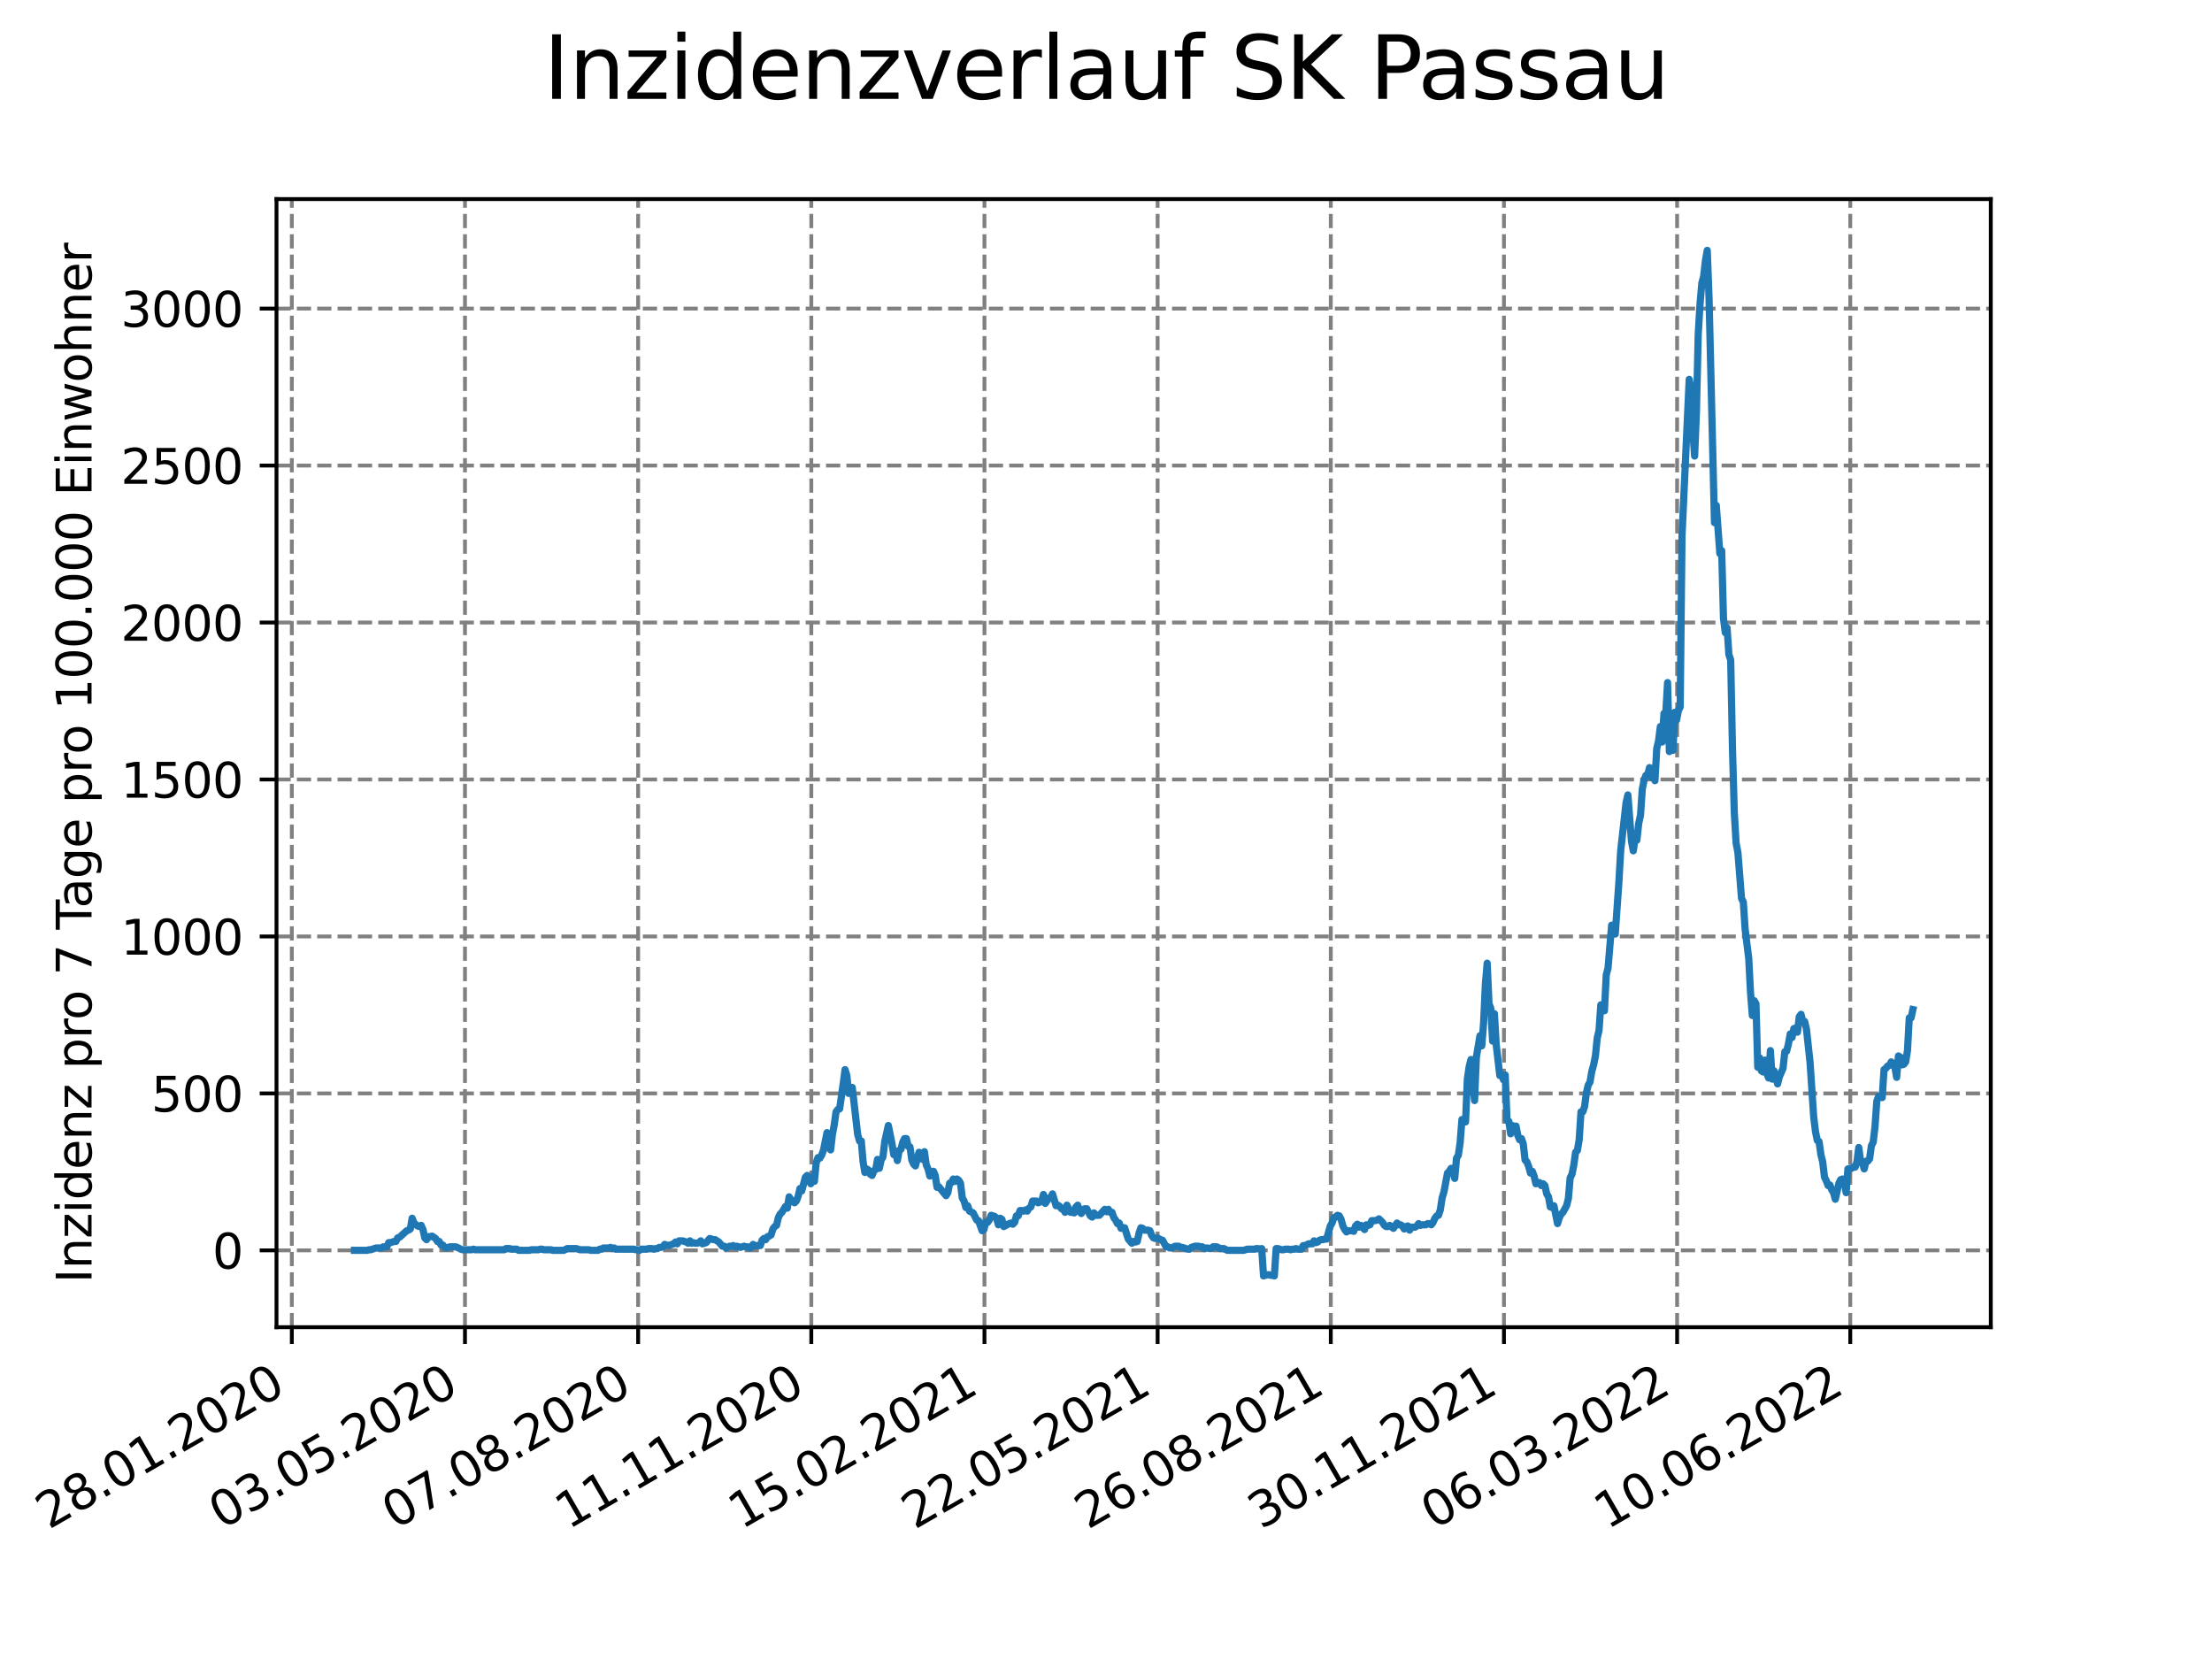 <?xml version="1.0" encoding="utf-8" standalone="no"?>
<!DOCTYPE svg PUBLIC "-//W3C//DTD SVG 1.1//EN"
  "http://www.w3.org/Graphics/SVG/1.1/DTD/svg11.dtd">
<svg xmlns:xlink="http://www.w3.org/1999/xlink" width="460.8pt" height="345.6pt" viewBox="0 0 460.8 345.6" xmlns="http://www.w3.org/2000/svg" version="1.1">
 <defs>
  <style type="text/css">*{stroke-linejoin: round; stroke-linecap: butt}</style>
 </defs>
 <g id="figure_1">
  <g id="patch_1">
   <path d="M 0 345.6 
L 460.8 345.6 
L 460.8 0 
L 0 0 
z
" style="fill: #ffffff"/>
  </g>
  <g id="axes_1">
   <g id="patch_2">
    <path d="M 57.6 276.48 
L 414.72 276.48 
L 414.72 41.472 
L 57.6 41.472 
z
" style="fill: #ffffff"/>
   </g>
   <g id="matplotlib.axis_1">
    <g id="xtick_1">
     <g id="line2d_1">
      <path d="M 60.791 276.48 
L 60.791 41.472 
" clip-path="url(#p2e2a34650f)" style="fill: none; stroke-dasharray: 2.96,1.28; stroke-dashoffset: 0; stroke: #808080; stroke-width: 0.8"/>
     </g>
     <g id="line2d_2">
      <defs>
       <path id="md5ef9abc34" d="M 0 0 
L 0 3.5 
" style="stroke: #000000; stroke-width: 0.8"/>
      </defs>
      <g>
       <use xlink:href="#md5ef9abc34" x="60.791" y="276.48" style="stroke: #000000; stroke-width: 0.8"/>
      </g>
     </g>
     <g id="text_1">
      <!-- 28.01.2020 -->
      <g transform="translate(10.166 318.689)rotate(-30)scale(0.1 -0.1)">
       <defs>
        <path id="DejaVuSans-32" d="M 1228 531 
L 3431 531 
L 3431 0 
L 469 0 
L 469 531 
Q 828 903 1448 1529 
Q 2069 2156 2228 2338 
Q 2531 2678 2651 2914 
Q 2772 3150 2772 3378 
Q 2772 3750 2511 3984 
Q 2250 4219 1831 4219 
Q 1534 4219 1204 4116 
Q 875 4013 500 3803 
L 500 4441 
Q 881 4594 1212 4672 
Q 1544 4750 1819 4750 
Q 2544 4750 2975 4387 
Q 3406 4025 3406 3419 
Q 3406 3131 3298 2873 
Q 3191 2616 2906 2266 
Q 2828 2175 2409 1742 
Q 1991 1309 1228 531 
z
" transform="scale(0.016)"/>
        <path id="DejaVuSans-38" d="M 2034 2216 
Q 1584 2216 1326 1975 
Q 1069 1734 1069 1313 
Q 1069 891 1326 650 
Q 1584 409 2034 409 
Q 2484 409 2743 651 
Q 3003 894 3003 1313 
Q 3003 1734 2745 1975 
Q 2488 2216 2034 2216 
z
M 1403 2484 
Q 997 2584 770 2862 
Q 544 3141 544 3541 
Q 544 4100 942 4425 
Q 1341 4750 2034 4750 
Q 2731 4750 3128 4425 
Q 3525 4100 3525 3541 
Q 3525 3141 3298 2862 
Q 3072 2584 2669 2484 
Q 3125 2378 3379 2068 
Q 3634 1759 3634 1313 
Q 3634 634 3220 271 
Q 2806 -91 2034 -91 
Q 1263 -91 848 271 
Q 434 634 434 1313 
Q 434 1759 690 2068 
Q 947 2378 1403 2484 
z
M 1172 3481 
Q 1172 3119 1398 2916 
Q 1625 2713 2034 2713 
Q 2441 2713 2670 2916 
Q 2900 3119 2900 3481 
Q 2900 3844 2670 4047 
Q 2441 4250 2034 4250 
Q 1625 4250 1398 4047 
Q 1172 3844 1172 3481 
z
" transform="scale(0.016)"/>
        <path id="DejaVuSans-2e" d="M 684 794 
L 1344 794 
L 1344 0 
L 684 0 
L 684 794 
z
" transform="scale(0.016)"/>
        <path id="DejaVuSans-30" d="M 2034 4250 
Q 1547 4250 1301 3770 
Q 1056 3291 1056 2328 
Q 1056 1369 1301 889 
Q 1547 409 2034 409 
Q 2525 409 2770 889 
Q 3016 1369 3016 2328 
Q 3016 3291 2770 3770 
Q 2525 4250 2034 4250 
z
M 2034 4750 
Q 2819 4750 3233 4129 
Q 3647 3509 3647 2328 
Q 3647 1150 3233 529 
Q 2819 -91 2034 -91 
Q 1250 -91 836 529 
Q 422 1150 422 2328 
Q 422 3509 836 4129 
Q 1250 4750 2034 4750 
z
" transform="scale(0.016)"/>
        <path id="DejaVuSans-31" d="M 794 531 
L 1825 531 
L 1825 4091 
L 703 3866 
L 703 4441 
L 1819 4666 
L 2450 4666 
L 2450 531 
L 3481 531 
L 3481 0 
L 794 0 
L 794 531 
z
" transform="scale(0.016)"/>
       </defs>
       <use xlink:href="#DejaVuSans-32"/>
       <use xlink:href="#DejaVuSans-38" x="63.623"/>
       <use xlink:href="#DejaVuSans-2e" x="127.246"/>
       <use xlink:href="#DejaVuSans-30" x="159.033"/>
       <use xlink:href="#DejaVuSans-31" x="222.656"/>
       <use xlink:href="#DejaVuSans-2e" x="286.279"/>
       <use xlink:href="#DejaVuSans-32" x="318.066"/>
       <use xlink:href="#DejaVuSans-30" x="381.689"/>
       <use xlink:href="#DejaVuSans-32" x="445.312"/>
       <use xlink:href="#DejaVuSans-30" x="508.936"/>
      </g>
     </g>
    </g>
    <g id="xtick_2">
     <g id="line2d_3">
      <path d="M 96.864 276.48 
L 96.864 41.472 
" clip-path="url(#p2e2a34650f)" style="fill: none; stroke-dasharray: 2.96,1.28; stroke-dashoffset: 0; stroke: #808080; stroke-width: 0.8"/>
     </g>
     <g id="line2d_4">
      <g>
       <use xlink:href="#md5ef9abc34" x="96.864" y="276.48" style="stroke: #000000; stroke-width: 0.8"/>
      </g>
     </g>
     <g id="text_2">
      <!-- 03.05.2020 -->
      <g transform="translate(46.238 318.689)rotate(-30)scale(0.1 -0.1)">
       <defs>
        <path id="DejaVuSans-33" d="M 2597 2516 
Q 3050 2419 3304 2112 
Q 3559 1806 3559 1356 
Q 3559 666 3084 287 
Q 2609 -91 1734 -91 
Q 1441 -91 1130 -33 
Q 819 25 488 141 
L 488 750 
Q 750 597 1062 519 
Q 1375 441 1716 441 
Q 2309 441 2620 675 
Q 2931 909 2931 1356 
Q 2931 1769 2642 2001 
Q 2353 2234 1838 2234 
L 1294 2234 
L 1294 2753 
L 1863 2753 
Q 2328 2753 2575 2939 
Q 2822 3125 2822 3475 
Q 2822 3834 2567 4026 
Q 2313 4219 1838 4219 
Q 1578 4219 1281 4162 
Q 984 4106 628 3988 
L 628 4550 
Q 988 4650 1302 4700 
Q 1616 4750 1894 4750 
Q 2613 4750 3031 4423 
Q 3450 4097 3450 3541 
Q 3450 3153 3228 2886 
Q 3006 2619 2597 2516 
z
" transform="scale(0.016)"/>
        <path id="DejaVuSans-35" d="M 691 4666 
L 3169 4666 
L 3169 4134 
L 1269 4134 
L 1269 2991 
Q 1406 3038 1543 3061 
Q 1681 3084 1819 3084 
Q 2600 3084 3056 2656 
Q 3513 2228 3513 1497 
Q 3513 744 3044 326 
Q 2575 -91 1722 -91 
Q 1428 -91 1123 -41 
Q 819 9 494 109 
L 494 744 
Q 775 591 1075 516 
Q 1375 441 1709 441 
Q 2250 441 2565 725 
Q 2881 1009 2881 1497 
Q 2881 1984 2565 2268 
Q 2250 2553 1709 2553 
Q 1456 2553 1204 2497 
Q 953 2441 691 2322 
L 691 4666 
z
" transform="scale(0.016)"/>
       </defs>
       <use xlink:href="#DejaVuSans-30"/>
       <use xlink:href="#DejaVuSans-33" x="63.623"/>
       <use xlink:href="#DejaVuSans-2e" x="127.246"/>
       <use xlink:href="#DejaVuSans-30" x="159.033"/>
       <use xlink:href="#DejaVuSans-35" x="222.656"/>
       <use xlink:href="#DejaVuSans-2e" x="286.279"/>
       <use xlink:href="#DejaVuSans-32" x="318.066"/>
       <use xlink:href="#DejaVuSans-30" x="381.689"/>
       <use xlink:href="#DejaVuSans-32" x="445.312"/>
       <use xlink:href="#DejaVuSans-30" x="508.936"/>
      </g>
     </g>
    </g>
    <g id="xtick_3">
     <g id="line2d_5">
      <path d="M 132.936 276.48 
L 132.936 41.472 
" clip-path="url(#p2e2a34650f)" style="fill: none; stroke-dasharray: 2.96,1.28; stroke-dashoffset: 0; stroke: #808080; stroke-width: 0.8"/>
     </g>
     <g id="line2d_6">
      <g>
       <use xlink:href="#md5ef9abc34" x="132.936" y="276.48" style="stroke: #000000; stroke-width: 0.8"/>
      </g>
     </g>
     <g id="text_3">
      <!-- 07.08.2020 -->
      <g transform="translate(82.311 318.689)rotate(-30)scale(0.1 -0.1)">
       <defs>
        <path id="DejaVuSans-37" d="M 525 4666 
L 3525 4666 
L 3525 4397 
L 1831 0 
L 1172 0 
L 2766 4134 
L 525 4134 
L 525 4666 
z
" transform="scale(0.016)"/>
       </defs>
       <use xlink:href="#DejaVuSans-30"/>
       <use xlink:href="#DejaVuSans-37" x="63.623"/>
       <use xlink:href="#DejaVuSans-2e" x="127.246"/>
       <use xlink:href="#DejaVuSans-30" x="159.033"/>
       <use xlink:href="#DejaVuSans-38" x="222.656"/>
       <use xlink:href="#DejaVuSans-2e" x="286.279"/>
       <use xlink:href="#DejaVuSans-32" x="318.066"/>
       <use xlink:href="#DejaVuSans-30" x="381.689"/>
       <use xlink:href="#DejaVuSans-32" x="445.312"/>
       <use xlink:href="#DejaVuSans-30" x="508.936"/>
      </g>
     </g>
    </g>
    <g id="xtick_4">
     <g id="line2d_7">
      <path d="M 169.009 276.48 
L 169.009 41.472 
" clip-path="url(#p2e2a34650f)" style="fill: none; stroke-dasharray: 2.96,1.28; stroke-dashoffset: 0; stroke: #808080; stroke-width: 0.8"/>
     </g>
     <g id="line2d_8">
      <g>
       <use xlink:href="#md5ef9abc34" x="169.009" y="276.48" style="stroke: #000000; stroke-width: 0.8"/>
      </g>
     </g>
     <g id="text_4">
      <!-- 11.11.2020 -->
      <g transform="translate(118.384 318.689)rotate(-30)scale(0.1 -0.1)">
       <use xlink:href="#DejaVuSans-31"/>
       <use xlink:href="#DejaVuSans-31" x="63.623"/>
       <use xlink:href="#DejaVuSans-2e" x="127.246"/>
       <use xlink:href="#DejaVuSans-31" x="159.033"/>
       <use xlink:href="#DejaVuSans-31" x="222.656"/>
       <use xlink:href="#DejaVuSans-2e" x="286.279"/>
       <use xlink:href="#DejaVuSans-32" x="318.066"/>
       <use xlink:href="#DejaVuSans-30" x="381.689"/>
       <use xlink:href="#DejaVuSans-32" x="445.312"/>
       <use xlink:href="#DejaVuSans-30" x="508.936"/>
      </g>
     </g>
    </g>
    <g id="xtick_5">
     <g id="line2d_9">
      <path d="M 205.082 276.48 
L 205.082 41.472 
" clip-path="url(#p2e2a34650f)" style="fill: none; stroke-dasharray: 2.96,1.28; stroke-dashoffset: 0; stroke: #808080; stroke-width: 0.8"/>
     </g>
     <g id="line2d_10">
      <g>
       <use xlink:href="#md5ef9abc34" x="205.082" y="276.48" style="stroke: #000000; stroke-width: 0.8"/>
      </g>
     </g>
     <g id="text_5">
      <!-- 15.02.2021 -->
      <g transform="translate(154.457 318.689)rotate(-30)scale(0.1 -0.1)">
       <use xlink:href="#DejaVuSans-31"/>
       <use xlink:href="#DejaVuSans-35" x="63.623"/>
       <use xlink:href="#DejaVuSans-2e" x="127.246"/>
       <use xlink:href="#DejaVuSans-30" x="159.033"/>
       <use xlink:href="#DejaVuSans-32" x="222.656"/>
       <use xlink:href="#DejaVuSans-2e" x="286.279"/>
       <use xlink:href="#DejaVuSans-32" x="318.066"/>
       <use xlink:href="#DejaVuSans-30" x="381.689"/>
       <use xlink:href="#DejaVuSans-32" x="445.312"/>
       <use xlink:href="#DejaVuSans-31" x="508.936"/>
      </g>
     </g>
    </g>
    <g id="xtick_6">
     <g id="line2d_11">
      <path d="M 241.154 276.48 
L 241.154 41.472 
" clip-path="url(#p2e2a34650f)" style="fill: none; stroke-dasharray: 2.96,1.28; stroke-dashoffset: 0; stroke: #808080; stroke-width: 0.8"/>
     </g>
     <g id="line2d_12">
      <g>
       <use xlink:href="#md5ef9abc34" x="241.154" y="276.48" style="stroke: #000000; stroke-width: 0.8"/>
      </g>
     </g>
     <g id="text_6">
      <!-- 22.05.2021 -->
      <g transform="translate(190.529 318.689)rotate(-30)scale(0.1 -0.1)">
       <use xlink:href="#DejaVuSans-32"/>
       <use xlink:href="#DejaVuSans-32" x="63.623"/>
       <use xlink:href="#DejaVuSans-2e" x="127.246"/>
       <use xlink:href="#DejaVuSans-30" x="159.033"/>
       <use xlink:href="#DejaVuSans-35" x="222.656"/>
       <use xlink:href="#DejaVuSans-2e" x="286.279"/>
       <use xlink:href="#DejaVuSans-32" x="318.066"/>
       <use xlink:href="#DejaVuSans-30" x="381.689"/>
       <use xlink:href="#DejaVuSans-32" x="445.312"/>
       <use xlink:href="#DejaVuSans-31" x="508.936"/>
      </g>
     </g>
    </g>
    <g id="xtick_7">
     <g id="line2d_13">
      <path d="M 277.227 276.48 
L 277.227 41.472 
" clip-path="url(#p2e2a34650f)" style="fill: none; stroke-dasharray: 2.96,1.28; stroke-dashoffset: 0; stroke: #808080; stroke-width: 0.8"/>
     </g>
     <g id="line2d_14">
      <g>
       <use xlink:href="#md5ef9abc34" x="277.227" y="276.48" style="stroke: #000000; stroke-width: 0.8"/>
      </g>
     </g>
     <g id="text_7">
      <!-- 26.08.2021 -->
      <g transform="translate(226.602 318.689)rotate(-30)scale(0.1 -0.1)">
       <defs>
        <path id="DejaVuSans-36" d="M 2113 2584 
Q 1688 2584 1439 2293 
Q 1191 2003 1191 1497 
Q 1191 994 1439 701 
Q 1688 409 2113 409 
Q 2538 409 2786 701 
Q 3034 994 3034 1497 
Q 3034 2003 2786 2293 
Q 2538 2584 2113 2584 
z
M 3366 4563 
L 3366 3988 
Q 3128 4100 2886 4159 
Q 2644 4219 2406 4219 
Q 1781 4219 1451 3797 
Q 1122 3375 1075 2522 
Q 1259 2794 1537 2939 
Q 1816 3084 2150 3084 
Q 2853 3084 3261 2657 
Q 3669 2231 3669 1497 
Q 3669 778 3244 343 
Q 2819 -91 2113 -91 
Q 1303 -91 875 529 
Q 447 1150 447 2328 
Q 447 3434 972 4092 
Q 1497 4750 2381 4750 
Q 2619 4750 2861 4703 
Q 3103 4656 3366 4563 
z
" transform="scale(0.016)"/>
       </defs>
       <use xlink:href="#DejaVuSans-32"/>
       <use xlink:href="#DejaVuSans-36" x="63.623"/>
       <use xlink:href="#DejaVuSans-2e" x="127.246"/>
       <use xlink:href="#DejaVuSans-30" x="159.033"/>
       <use xlink:href="#DejaVuSans-38" x="222.656"/>
       <use xlink:href="#DejaVuSans-2e" x="286.279"/>
       <use xlink:href="#DejaVuSans-32" x="318.066"/>
       <use xlink:href="#DejaVuSans-30" x="381.689"/>
       <use xlink:href="#DejaVuSans-32" x="445.312"/>
       <use xlink:href="#DejaVuSans-31" x="508.936"/>
      </g>
     </g>
    </g>
    <g id="xtick_8">
     <g id="line2d_15">
      <path d="M 313.3 276.48 
L 313.3 41.472 
" clip-path="url(#p2e2a34650f)" style="fill: none; stroke-dasharray: 2.96,1.28; stroke-dashoffset: 0; stroke: #808080; stroke-width: 0.8"/>
     </g>
     <g id="line2d_16">
      <g>
       <use xlink:href="#md5ef9abc34" x="313.3" y="276.48" style="stroke: #000000; stroke-width: 0.8"/>
      </g>
     </g>
     <g id="text_8">
      <!-- 30.11.2021 -->
      <g transform="translate(262.675 318.689)rotate(-30)scale(0.1 -0.1)">
       <use xlink:href="#DejaVuSans-33"/>
       <use xlink:href="#DejaVuSans-30" x="63.623"/>
       <use xlink:href="#DejaVuSans-2e" x="127.246"/>
       <use xlink:href="#DejaVuSans-31" x="159.033"/>
       <use xlink:href="#DejaVuSans-31" x="222.656"/>
       <use xlink:href="#DejaVuSans-2e" x="286.279"/>
       <use xlink:href="#DejaVuSans-32" x="318.066"/>
       <use xlink:href="#DejaVuSans-30" x="381.689"/>
       <use xlink:href="#DejaVuSans-32" x="445.312"/>
       <use xlink:href="#DejaVuSans-31" x="508.936"/>
      </g>
     </g>
    </g>
    <g id="xtick_9">
     <g id="line2d_17">
      <path d="M 349.373 276.48 
L 349.373 41.472 
" clip-path="url(#p2e2a34650f)" style="fill: none; stroke-dasharray: 2.96,1.28; stroke-dashoffset: 0; stroke: #808080; stroke-width: 0.8"/>
     </g>
     <g id="line2d_18">
      <g>
       <use xlink:href="#md5ef9abc34" x="349.373" y="276.48" style="stroke: #000000; stroke-width: 0.8"/>
      </g>
     </g>
     <g id="text_9">
      <!-- 06.03.2022 -->
      <g transform="translate(298.747 318.689)rotate(-30)scale(0.1 -0.1)">
       <use xlink:href="#DejaVuSans-30"/>
       <use xlink:href="#DejaVuSans-36" x="63.623"/>
       <use xlink:href="#DejaVuSans-2e" x="127.246"/>
       <use xlink:href="#DejaVuSans-30" x="159.033"/>
       <use xlink:href="#DejaVuSans-33" x="222.656"/>
       <use xlink:href="#DejaVuSans-2e" x="286.279"/>
       <use xlink:href="#DejaVuSans-32" x="318.066"/>
       <use xlink:href="#DejaVuSans-30" x="381.689"/>
       <use xlink:href="#DejaVuSans-32" x="445.312"/>
       <use xlink:href="#DejaVuSans-32" x="508.936"/>
      </g>
     </g>
    </g>
    <g id="xtick_10">
     <g id="line2d_19">
      <path d="M 385.445 276.48 
L 385.445 41.472 
" clip-path="url(#p2e2a34650f)" style="fill: none; stroke-dasharray: 2.96,1.28; stroke-dashoffset: 0; stroke: #808080; stroke-width: 0.8"/>
     </g>
     <g id="line2d_20">
      <g>
       <use xlink:href="#md5ef9abc34" x="385.445" y="276.48" style="stroke: #000000; stroke-width: 0.8"/>
      </g>
     </g>
     <g id="text_10">
      <!-- 10.06.2022 -->
      <g transform="translate(334.82 318.689)rotate(-30)scale(0.1 -0.1)">
       <use xlink:href="#DejaVuSans-31"/>
       <use xlink:href="#DejaVuSans-30" x="63.623"/>
       <use xlink:href="#DejaVuSans-2e" x="127.246"/>
       <use xlink:href="#DejaVuSans-30" x="159.033"/>
       <use xlink:href="#DejaVuSans-36" x="222.656"/>
       <use xlink:href="#DejaVuSans-2e" x="286.279"/>
       <use xlink:href="#DejaVuSans-32" x="318.066"/>
       <use xlink:href="#DejaVuSans-30" x="381.689"/>
       <use xlink:href="#DejaVuSans-32" x="445.312"/>
       <use xlink:href="#DejaVuSans-32" x="508.936"/>
      </g>
     </g>
    </g>
   </g>
   <g id="matplotlib.axis_2">
    <g id="ytick_1">
     <g id="line2d_21">
      <path d="M 57.6 260.472 
L 414.72 260.472 
" clip-path="url(#p2e2a34650f)" style="fill: none; stroke-dasharray: 2.96,1.28; stroke-dashoffset: 0; stroke: #808080; stroke-width: 0.8"/>
     </g>
     <g id="line2d_22">
      <defs>
       <path id="m1ba163df2c" d="M 0 0 
L -3.5 0 
" style="stroke: #000000; stroke-width: 0.8"/>
      </defs>
      <g>
       <use xlink:href="#m1ba163df2c" x="57.6" y="260.472" style="stroke: #000000; stroke-width: 0.8"/>
      </g>
     </g>
     <g id="text_11">
      <!-- 0 -->
      <g transform="translate(44.237 264.271)scale(0.1 -0.1)">
       <use xlink:href="#DejaVuSans-30"/>
      </g>
     </g>
    </g>
    <g id="ytick_2">
     <g id="line2d_23">
      <path d="M 57.6 227.774 
L 414.72 227.774 
" clip-path="url(#p2e2a34650f)" style="fill: none; stroke-dasharray: 2.96,1.28; stroke-dashoffset: 0; stroke: #808080; stroke-width: 0.8"/>
     </g>
     <g id="line2d_24">
      <g>
       <use xlink:href="#m1ba163df2c" x="57.6" y="227.774" style="stroke: #000000; stroke-width: 0.8"/>
      </g>
     </g>
     <g id="text_12">
      <!-- 500 -->
      <g transform="translate(31.512 231.573)scale(0.1 -0.1)">
       <use xlink:href="#DejaVuSans-35"/>
       <use xlink:href="#DejaVuSans-30" x="63.623"/>
       <use xlink:href="#DejaVuSans-30" x="127.246"/>
      </g>
     </g>
    </g>
    <g id="ytick_3">
     <g id="line2d_25">
      <path d="M 57.6 195.075 
L 414.72 195.075 
" clip-path="url(#p2e2a34650f)" style="fill: none; stroke-dasharray: 2.96,1.28; stroke-dashoffset: 0; stroke: #808080; stroke-width: 0.8"/>
     </g>
     <g id="line2d_26">
      <g>
       <use xlink:href="#m1ba163df2c" x="57.6" y="195.075" style="stroke: #000000; stroke-width: 0.8"/>
      </g>
     </g>
     <g id="text_13">
      <!-- 1000 -->
      <g transform="translate(25.15 198.874)scale(0.1 -0.1)">
       <use xlink:href="#DejaVuSans-31"/>
       <use xlink:href="#DejaVuSans-30" x="63.623"/>
       <use xlink:href="#DejaVuSans-30" x="127.246"/>
       <use xlink:href="#DejaVuSans-30" x="190.869"/>
      </g>
     </g>
    </g>
    <g id="ytick_4">
     <g id="line2d_27">
      <path d="M 57.6 162.376 
L 414.72 162.376 
" clip-path="url(#p2e2a34650f)" style="fill: none; stroke-dasharray: 2.96,1.28; stroke-dashoffset: 0; stroke: #808080; stroke-width: 0.8"/>
     </g>
     <g id="line2d_28">
      <g>
       <use xlink:href="#m1ba163df2c" x="57.6" y="162.376" style="stroke: #000000; stroke-width: 0.8"/>
      </g>
     </g>
     <g id="text_14">
      <!-- 1500 -->
      <g transform="translate(25.15 166.176)scale(0.1 -0.1)">
       <use xlink:href="#DejaVuSans-31"/>
       <use xlink:href="#DejaVuSans-35" x="63.623"/>
       <use xlink:href="#DejaVuSans-30" x="127.246"/>
       <use xlink:href="#DejaVuSans-30" x="190.869"/>
      </g>
     </g>
    </g>
    <g id="ytick_5">
     <g id="line2d_29">
      <path d="M 57.6 129.678 
L 414.72 129.678 
" clip-path="url(#p2e2a34650f)" style="fill: none; stroke-dasharray: 2.96,1.28; stroke-dashoffset: 0; stroke: #808080; stroke-width: 0.8"/>
     </g>
     <g id="line2d_30">
      <g>
       <use xlink:href="#m1ba163df2c" x="57.6" y="129.678" style="stroke: #000000; stroke-width: 0.8"/>
      </g>
     </g>
     <g id="text_15">
      <!-- 2000 -->
      <g transform="translate(25.15 133.477)scale(0.1 -0.1)">
       <use xlink:href="#DejaVuSans-32"/>
       <use xlink:href="#DejaVuSans-30" x="63.623"/>
       <use xlink:href="#DejaVuSans-30" x="127.246"/>
       <use xlink:href="#DejaVuSans-30" x="190.869"/>
      </g>
     </g>
    </g>
    <g id="ytick_6">
     <g id="line2d_31">
      <path d="M 57.6 96.979 
L 414.72 96.979 
" clip-path="url(#p2e2a34650f)" style="fill: none; stroke-dasharray: 2.96,1.28; stroke-dashoffset: 0; stroke: #808080; stroke-width: 0.8"/>
     </g>
     <g id="line2d_32">
      <g>
       <use xlink:href="#m1ba163df2c" x="57.6" y="96.979" style="stroke: #000000; stroke-width: 0.8"/>
      </g>
     </g>
     <g id="text_16">
      <!-- 2500 -->
      <g transform="translate(25.15 100.778)scale(0.1 -0.1)">
       <use xlink:href="#DejaVuSans-32"/>
       <use xlink:href="#DejaVuSans-35" x="63.623"/>
       <use xlink:href="#DejaVuSans-30" x="127.246"/>
       <use xlink:href="#DejaVuSans-30" x="190.869"/>
      </g>
     </g>
    </g>
    <g id="ytick_7">
     <g id="line2d_33">
      <path d="M 57.6 64.28 
L 414.72 64.28 
" clip-path="url(#p2e2a34650f)" style="fill: none; stroke-dasharray: 2.96,1.28; stroke-dashoffset: 0; stroke: #808080; stroke-width: 0.8"/>
     </g>
     <g id="line2d_34">
      <g>
       <use xlink:href="#m1ba163df2c" x="57.6" y="64.28" style="stroke: #000000; stroke-width: 0.8"/>
      </g>
     </g>
     <g id="text_17">
      <!-- 3000 -->
      <g transform="translate(25.15 68.08)scale(0.1 -0.1)">
       <use xlink:href="#DejaVuSans-33"/>
       <use xlink:href="#DejaVuSans-30" x="63.623"/>
       <use xlink:href="#DejaVuSans-30" x="127.246"/>
       <use xlink:href="#DejaVuSans-30" x="190.869"/>
      </g>
     </g>
    </g>
    <g id="text_18">
     <!-- Inzidenz pro 7 Tage pro 100.000 Einwohner -->
     <g transform="translate(19.07 267.301)rotate(-90)scale(0.1 -0.1)">
      <defs>
       <path id="DejaVuSans-49" d="M 628 4666 
L 1259 4666 
L 1259 0 
L 628 0 
L 628 4666 
z
" transform="scale(0.016)"/>
       <path id="DejaVuSans-6e" d="M 3513 2113 
L 3513 0 
L 2938 0 
L 2938 2094 
Q 2938 2591 2744 2837 
Q 2550 3084 2163 3084 
Q 1697 3084 1428 2787 
Q 1159 2491 1159 1978 
L 1159 0 
L 581 0 
L 581 3500 
L 1159 3500 
L 1159 2956 
Q 1366 3272 1645 3428 
Q 1925 3584 2291 3584 
Q 2894 3584 3203 3211 
Q 3513 2838 3513 2113 
z
" transform="scale(0.016)"/>
       <path id="DejaVuSans-7a" d="M 353 3500 
L 3084 3500 
L 3084 2975 
L 922 459 
L 3084 459 
L 3084 0 
L 275 0 
L 275 525 
L 2438 3041 
L 353 3041 
L 353 3500 
z
" transform="scale(0.016)"/>
       <path id="DejaVuSans-69" d="M 603 3500 
L 1178 3500 
L 1178 0 
L 603 0 
L 603 3500 
z
M 603 4863 
L 1178 4863 
L 1178 4134 
L 603 4134 
L 603 4863 
z
" transform="scale(0.016)"/>
       <path id="DejaVuSans-64" d="M 2906 2969 
L 2906 4863 
L 3481 4863 
L 3481 0 
L 2906 0 
L 2906 525 
Q 2725 213 2448 61 
Q 2172 -91 1784 -91 
Q 1150 -91 751 415 
Q 353 922 353 1747 
Q 353 2572 751 3078 
Q 1150 3584 1784 3584 
Q 2172 3584 2448 3432 
Q 2725 3281 2906 2969 
z
M 947 1747 
Q 947 1113 1208 752 
Q 1469 391 1925 391 
Q 2381 391 2643 752 
Q 2906 1113 2906 1747 
Q 2906 2381 2643 2742 
Q 2381 3103 1925 3103 
Q 1469 3103 1208 2742 
Q 947 2381 947 1747 
z
" transform="scale(0.016)"/>
       <path id="DejaVuSans-65" d="M 3597 1894 
L 3597 1613 
L 953 1613 
Q 991 1019 1311 708 
Q 1631 397 2203 397 
Q 2534 397 2845 478 
Q 3156 559 3463 722 
L 3463 178 
Q 3153 47 2828 -22 
Q 2503 -91 2169 -91 
Q 1331 -91 842 396 
Q 353 884 353 1716 
Q 353 2575 817 3079 
Q 1281 3584 2069 3584 
Q 2775 3584 3186 3129 
Q 3597 2675 3597 1894 
z
M 3022 2063 
Q 3016 2534 2758 2815 
Q 2500 3097 2075 3097 
Q 1594 3097 1305 2825 
Q 1016 2553 972 2059 
L 3022 2063 
z
" transform="scale(0.016)"/>
       <path id="DejaVuSans-20" transform="scale(0.016)"/>
       <path id="DejaVuSans-70" d="M 1159 525 
L 1159 -1331 
L 581 -1331 
L 581 3500 
L 1159 3500 
L 1159 2969 
Q 1341 3281 1617 3432 
Q 1894 3584 2278 3584 
Q 2916 3584 3314 3078 
Q 3713 2572 3713 1747 
Q 3713 922 3314 415 
Q 2916 -91 2278 -91 
Q 1894 -91 1617 61 
Q 1341 213 1159 525 
z
M 3116 1747 
Q 3116 2381 2855 2742 
Q 2594 3103 2138 3103 
Q 1681 3103 1420 2742 
Q 1159 2381 1159 1747 
Q 1159 1113 1420 752 
Q 1681 391 2138 391 
Q 2594 391 2855 752 
Q 3116 1113 3116 1747 
z
" transform="scale(0.016)"/>
       <path id="DejaVuSans-72" d="M 2631 2963 
Q 2534 3019 2420 3045 
Q 2306 3072 2169 3072 
Q 1681 3072 1420 2755 
Q 1159 2438 1159 1844 
L 1159 0 
L 581 0 
L 581 3500 
L 1159 3500 
L 1159 2956 
Q 1341 3275 1631 3429 
Q 1922 3584 2338 3584 
Q 2397 3584 2469 3576 
Q 2541 3569 2628 3553 
L 2631 2963 
z
" transform="scale(0.016)"/>
       <path id="DejaVuSans-6f" d="M 1959 3097 
Q 1497 3097 1228 2736 
Q 959 2375 959 1747 
Q 959 1119 1226 758 
Q 1494 397 1959 397 
Q 2419 397 2687 759 
Q 2956 1122 2956 1747 
Q 2956 2369 2687 2733 
Q 2419 3097 1959 3097 
z
M 1959 3584 
Q 2709 3584 3137 3096 
Q 3566 2609 3566 1747 
Q 3566 888 3137 398 
Q 2709 -91 1959 -91 
Q 1206 -91 779 398 
Q 353 888 353 1747 
Q 353 2609 779 3096 
Q 1206 3584 1959 3584 
z
" transform="scale(0.016)"/>
       <path id="DejaVuSans-54" d="M -19 4666 
L 3928 4666 
L 3928 4134 
L 2272 4134 
L 2272 0 
L 1638 0 
L 1638 4134 
L -19 4134 
L -19 4666 
z
" transform="scale(0.016)"/>
       <path id="DejaVuSans-61" d="M 2194 1759 
Q 1497 1759 1228 1600 
Q 959 1441 959 1056 
Q 959 750 1161 570 
Q 1363 391 1709 391 
Q 2188 391 2477 730 
Q 2766 1069 2766 1631 
L 2766 1759 
L 2194 1759 
z
M 3341 1997 
L 3341 0 
L 2766 0 
L 2766 531 
Q 2569 213 2275 61 
Q 1981 -91 1556 -91 
Q 1019 -91 701 211 
Q 384 513 384 1019 
Q 384 1609 779 1909 
Q 1175 2209 1959 2209 
L 2766 2209 
L 2766 2266 
Q 2766 2663 2505 2880 
Q 2244 3097 1772 3097 
Q 1472 3097 1187 3025 
Q 903 2953 641 2809 
L 641 3341 
Q 956 3463 1253 3523 
Q 1550 3584 1831 3584 
Q 2591 3584 2966 3190 
Q 3341 2797 3341 1997 
z
" transform="scale(0.016)"/>
       <path id="DejaVuSans-67" d="M 2906 1791 
Q 2906 2416 2648 2759 
Q 2391 3103 1925 3103 
Q 1463 3103 1205 2759 
Q 947 2416 947 1791 
Q 947 1169 1205 825 
Q 1463 481 1925 481 
Q 2391 481 2648 825 
Q 2906 1169 2906 1791 
z
M 3481 434 
Q 3481 -459 3084 -895 
Q 2688 -1331 1869 -1331 
Q 1566 -1331 1297 -1286 
Q 1028 -1241 775 -1147 
L 775 -588 
Q 1028 -725 1275 -790 
Q 1522 -856 1778 -856 
Q 2344 -856 2625 -561 
Q 2906 -266 2906 331 
L 2906 616 
Q 2728 306 2450 153 
Q 2172 0 1784 0 
Q 1141 0 747 490 
Q 353 981 353 1791 
Q 353 2603 747 3093 
Q 1141 3584 1784 3584 
Q 2172 3584 2450 3431 
Q 2728 3278 2906 2969 
L 2906 3500 
L 3481 3500 
L 3481 434 
z
" transform="scale(0.016)"/>
       <path id="DejaVuSans-45" d="M 628 4666 
L 3578 4666 
L 3578 4134 
L 1259 4134 
L 1259 2753 
L 3481 2753 
L 3481 2222 
L 1259 2222 
L 1259 531 
L 3634 531 
L 3634 0 
L 628 0 
L 628 4666 
z
" transform="scale(0.016)"/>
       <path id="DejaVuSans-77" d="M 269 3500 
L 844 3500 
L 1563 769 
L 2278 3500 
L 2956 3500 
L 3675 769 
L 4391 3500 
L 4966 3500 
L 4050 0 
L 3372 0 
L 2619 2869 
L 1863 0 
L 1184 0 
L 269 3500 
z
" transform="scale(0.016)"/>
       <path id="DejaVuSans-68" d="M 3513 2113 
L 3513 0 
L 2938 0 
L 2938 2094 
Q 2938 2591 2744 2837 
Q 2550 3084 2163 3084 
Q 1697 3084 1428 2787 
Q 1159 2491 1159 1978 
L 1159 0 
L 581 0 
L 581 4863 
L 1159 4863 
L 1159 2956 
Q 1366 3272 1645 3428 
Q 1925 3584 2291 3584 
Q 2894 3584 3203 3211 
Q 3513 2838 3513 2113 
z
" transform="scale(0.016)"/>
      </defs>
      <use xlink:href="#DejaVuSans-49"/>
      <use xlink:href="#DejaVuSans-6e" x="29.492"/>
      <use xlink:href="#DejaVuSans-7a" x="92.871"/>
      <use xlink:href="#DejaVuSans-69" x="145.361"/>
      <use xlink:href="#DejaVuSans-64" x="173.145"/>
      <use xlink:href="#DejaVuSans-65" x="236.621"/>
      <use xlink:href="#DejaVuSans-6e" x="298.145"/>
      <use xlink:href="#DejaVuSans-7a" x="361.523"/>
      <use xlink:href="#DejaVuSans-20" x="414.014"/>
      <use xlink:href="#DejaVuSans-70" x="445.801"/>
      <use xlink:href="#DejaVuSans-72" x="509.277"/>
      <use xlink:href="#DejaVuSans-6f" x="548.141"/>
      <use xlink:href="#DejaVuSans-20" x="609.322"/>
      <use xlink:href="#DejaVuSans-37" x="641.109"/>
      <use xlink:href="#DejaVuSans-20" x="704.732"/>
      <use xlink:href="#DejaVuSans-54" x="736.52"/>
      <use xlink:href="#DejaVuSans-61" x="781.104"/>
      <use xlink:href="#DejaVuSans-67" x="842.383"/>
      <use xlink:href="#DejaVuSans-65" x="905.859"/>
      <use xlink:href="#DejaVuSans-20" x="967.383"/>
      <use xlink:href="#DejaVuSans-70" x="999.17"/>
      <use xlink:href="#DejaVuSans-72" x="1062.646"/>
      <use xlink:href="#DejaVuSans-6f" x="1101.51"/>
      <use xlink:href="#DejaVuSans-20" x="1162.691"/>
      <use xlink:href="#DejaVuSans-31" x="1194.479"/>
      <use xlink:href="#DejaVuSans-30" x="1258.102"/>
      <use xlink:href="#DejaVuSans-30" x="1321.725"/>
      <use xlink:href="#DejaVuSans-2e" x="1385.348"/>
      <use xlink:href="#DejaVuSans-30" x="1417.135"/>
      <use xlink:href="#DejaVuSans-30" x="1480.758"/>
      <use xlink:href="#DejaVuSans-30" x="1544.381"/>
      <use xlink:href="#DejaVuSans-20" x="1608.004"/>
      <use xlink:href="#DejaVuSans-45" x="1639.791"/>
      <use xlink:href="#DejaVuSans-69" x="1702.975"/>
      <use xlink:href="#DejaVuSans-6e" x="1730.758"/>
      <use xlink:href="#DejaVuSans-77" x="1794.137"/>
      <use xlink:href="#DejaVuSans-6f" x="1875.924"/>
      <use xlink:href="#DejaVuSans-68" x="1937.105"/>
      <use xlink:href="#DejaVuSans-6e" x="2000.484"/>
      <use xlink:href="#DejaVuSans-65" x="2063.863"/>
      <use xlink:href="#DejaVuSans-72" x="2125.387"/>
     </g>
    </g>
   </g>
   <g id="line2d_35">
    <path d="M 73.833 260.472 
L 76.463 260.472 
L 76.839 260.348 
L 77.215 260.348 
L 78.342 259.977 
L 79.469 259.977 
L 79.845 259.729 
L 80.596 259.729 
L 80.972 258.862 
L 81.348 258.862 
L 82.099 258.614 
L 82.475 258.614 
L 82.851 257.871 
L 83.227 257.747 
L 84.73 256.385 
L 85.105 256.261 
L 85.481 256.014 
L 85.857 253.784 
L 86.233 254.775 
L 86.984 255.394 
L 87.36 255.518 
L 87.736 255.27 
L 88.112 256.137 
L 88.487 257.871 
L 88.863 258.243 
L 89.239 257.624 
L 89.615 257.624 
L 89.99 257.5 
L 90.742 257.995 
L 91.118 258.614 
L 91.493 258.614 
L 91.869 259.358 
L 92.245 259.358 
L 92.621 259.853 
L 92.996 259.977 
L 93.748 259.729 
L 94.875 259.729 
L 95.251 259.853 
L 96.002 260.225 
L 96.378 260.348 
L 98.257 260.348 
L 98.633 260.225 
L 99.008 260.348 
L 105.021 260.348 
L 105.396 260.101 
L 106.148 260.101 
L 106.524 260.225 
L 107.651 260.225 
L 108.027 260.472 
L 110.281 260.472 
L 110.657 260.348 
L 112.16 260.348 
L 112.536 260.225 
L 112.912 260.225 
L 113.287 260.348 
L 114.79 260.348 
L 115.166 260.472 
L 117.421 260.472 
L 118.172 260.101 
L 120.051 260.101 
L 120.802 260.348 
L 122.681 260.348 
L 123.057 260.472 
L 124.56 260.472 
L 124.936 260.225 
L 125.312 260.225 
L 125.687 259.977 
L 126.815 259.977 
L 127.19 259.853 
L 127.566 260.101 
L 127.942 259.977 
L 128.318 260.225 
L 132.075 260.225 
L 132.451 260.348 
L 132.827 260.348 
L 133.202 260.472 
L 133.578 260.225 
L 134.705 260.225 
L 135.081 260.101 
L 135.833 260.101 
L 136.208 260.225 
L 136.584 260.101 
L 136.96 260.101 
L 137.336 259.853 
L 137.712 259.853 
L 138.087 259.729 
L 138.463 259.234 
L 139.215 259.481 
L 140.342 259.11 
L 140.718 258.738 
L 141.093 259.11 
L 141.469 258.491 
L 142.221 258.491 
L 142.972 258.738 
L 143.348 258.986 
L 143.724 258.491 
L 144.099 258.986 
L 144.475 258.862 
L 144.851 258.986 
L 145.227 258.986 
L 145.602 258.862 
L 145.978 258.491 
L 146.354 259.11 
L 147.105 258.862 
L 147.857 257.995 
L 148.608 258.243 
L 148.984 258.243 
L 149.736 258.738 
L 150.487 259.605 
L 150.863 259.605 
L 151.239 259.977 
L 151.99 259.605 
L 152.366 259.605 
L 152.742 259.481 
L 153.118 259.729 
L 153.493 259.605 
L 154.245 259.853 
L 154.996 259.605 
L 155.372 259.729 
L 155.748 259.729 
L 156.124 259.977 
L 156.499 259.853 
L 156.875 259.234 
L 157.251 259.481 
L 158.378 259.481 
L 158.754 258.367 
L 159.13 257.995 
L 159.505 258.243 
L 159.881 257.624 
L 160.257 257.5 
L 160.633 257.252 
L 161.008 256.014 
L 161.384 255.518 
L 161.76 255.27 
L 162.136 253.66 
L 162.512 252.917 
L 162.887 252.546 
L 163.639 251.307 
L 164.015 251.679 
L 164.39 249.326 
L 164.766 249.945 
L 165.518 250.564 
L 165.893 250.193 
L 166.269 249.202 
L 166.645 247.592 
L 167.021 248.087 
L 167.772 245.238 
L 168.148 244.867 
L 168.524 245.238 
L 168.899 246.601 
L 169.275 245.362 
L 169.651 246.105 
L 170.027 242.266 
L 170.402 241.151 
L 170.778 241.275 
L 171.154 240.656 
L 171.53 239.665 
L 172.281 235.95 
L 173.033 239.541 
L 173.408 236.321 
L 173.784 234.34 
L 174.16 231.615 
L 174.536 231.119 
L 174.912 230.996 
L 175.663 225.67 
L 176.039 222.821 
L 176.415 224.06 
L 176.79 227.775 
L 177.166 226.537 
L 177.542 226.537 
L 178.669 236.321 
L 179.045 237.684 
L 179.421 237.684 
L 179.796 242.018 
L 180.172 244.248 
L 180.548 243.505 
L 180.924 243.752 
L 181.299 244.619 
L 181.675 244.867 
L 182.051 243.876 
L 182.427 243.628 
L 182.802 241.523 
L 183.178 243.381 
L 183.554 241.647 
L 183.93 241.028 
L 184.305 237.807 
L 185.057 234.463 
L 185.808 238.179 
L 186.184 240.532 
L 186.56 239.789 
L 186.936 241.771 
L 187.312 239.665 
L 187.687 239.417 
L 188.063 237.931 
L 188.439 237.188 
L 188.815 237.188 
L 189.19 238.798 
L 189.566 238.922 
L 189.942 241.647 
L 190.318 242.514 
L 190.693 242.885 
L 191.445 240.037 
L 192.196 241.523 
L 192.572 239.913 
L 192.948 242.638 
L 193.324 243.505 
L 193.699 244.991 
L 194.075 244.619 
L 194.451 244 
L 194.827 244.867 
L 195.202 247.344 
L 195.578 247.22 
L 197.081 249.078 
L 197.457 248.459 
L 197.833 246.477 
L 198.208 246.353 
L 198.584 245.61 
L 198.96 246.105 
L 199.336 245.61 
L 199.712 245.858 
L 200.087 246.477 
L 200.463 249.573 
L 200.839 250.193 
L 201.215 251.555 
L 201.59 251.183 
L 201.966 252.298 
L 202.718 252.67 
L 203.469 254.156 
L 203.845 254.28 
L 204.596 256.385 
L 204.972 256.137 
L 205.348 254.527 
L 205.724 254.651 
L 206.099 254.156 
L 206.475 253.165 
L 207.227 253.413 
L 207.602 253.784 
L 207.978 255.147 
L 208.354 253.784 
L 208.73 254.032 
L 209.105 255.518 
L 210.233 254.899 
L 210.608 254.775 
L 210.984 255.023 
L 211.36 254.651 
L 211.736 253.289 
L 212.112 253.289 
L 212.487 252.174 
L 212.863 252.174 
L 213.239 252.298 
L 213.615 252.05 
L 213.99 252.298 
L 214.366 251.679 
L 214.742 251.431 
L 215.118 250.193 
L 215.869 250.193 
L 216.245 250.564 
L 216.621 250.44 
L 216.996 250.193 
L 217.372 248.83 
L 217.748 250.688 
L 218.499 249.573 
L 218.875 249.573 
L 219.251 248.706 
L 220.002 251.183 
L 220.378 251.06 
L 220.754 251.307 
L 221.13 251.803 
L 221.505 251.926 
L 221.881 252.546 
L 222.257 251.06 
L 223.008 252.546 
L 223.384 252.546 
L 223.76 252.67 
L 224.136 251.431 
L 224.512 251.06 
L 224.887 252.422 
L 225.263 252.793 
L 225.639 251.926 
L 226.015 251.803 
L 226.39 251.803 
L 227.142 253.289 
L 227.518 253.537 
L 227.893 252.67 
L 228.269 253.165 
L 229.021 253.165 
L 230.148 251.926 
L 230.524 252.422 
L 230.899 251.926 
L 231.275 252.546 
L 231.651 252.546 
L 232.027 253.66 
L 232.402 254.156 
L 232.778 254.899 
L 233.154 254.775 
L 233.53 255.89 
L 233.905 255.766 
L 234.281 255.766 
L 235.033 258.119 
L 235.784 258.986 
L 236.16 258.614 
L 236.536 258.738 
L 236.912 258.614 
L 237.287 256.881 
L 237.663 255.766 
L 238.039 255.89 
L 238.415 256.261 
L 239.166 256.261 
L 239.542 256.385 
L 239.918 257.376 
L 240.293 257.871 
L 240.669 257.995 
L 241.045 257.871 
L 241.796 258.243 
L 242.172 258.367 
L 242.924 259.729 
L 243.299 259.729 
L 243.675 259.977 
L 244.051 259.977 
L 244.802 259.605 
L 245.554 259.605 
L 245.93 259.853 
L 246.305 259.853 
L 247.433 260.225 
L 247.808 260.225 
L 248.184 259.853 
L 248.936 259.605 
L 249.687 259.605 
L 250.063 259.729 
L 250.439 259.729 
L 250.815 260.101 
L 251.19 259.977 
L 251.566 259.977 
L 251.942 260.101 
L 252.318 260.101 
L 252.693 259.729 
L 253.445 259.729 
L 254.196 260.101 
L 254.948 260.101 
L 255.699 260.472 
L 259.081 260.472 
L 259.833 260.225 
L 261.336 260.225 
L 261.712 260.101 
L 262.087 260.101 
L 262.463 260.225 
L 262.839 260.101 
L 263.215 265.798 
L 263.966 265.55 
L 264.342 265.55 
L 264.718 265.674 
L 265.093 265.674 
L 265.469 265.798 
L 265.845 260.101 
L 266.221 260.101 
L 266.972 260.348 
L 267.348 260.348 
L 267.724 260.225 
L 268.475 260.225 
L 268.851 260.348 
L 269.227 260.225 
L 269.602 260.225 
L 269.978 260.101 
L 270.354 260.225 
L 271.105 260.225 
L 271.481 259.481 
L 271.857 259.481 
L 272.608 259.11 
L 273.36 259.11 
L 273.736 258.491 
L 274.112 258.862 
L 274.487 258.738 
L 274.863 258.367 
L 275.239 258.243 
L 275.615 258.243 
L 275.99 258.119 
L 276.366 258.119 
L 277.118 255.394 
L 277.493 254.775 
L 277.869 253.66 
L 278.245 253.537 
L 278.621 253.165 
L 278.996 253.289 
L 279.372 254.032 
L 279.748 255.394 
L 280.124 256.137 
L 280.499 256.633 
L 280.875 256.385 
L 281.627 256.385 
L 282.002 256.509 
L 282.378 255.394 
L 282.754 255.023 
L 283.13 255.642 
L 283.505 255.27 
L 284.257 256.137 
L 284.633 255.147 
L 285.008 255.27 
L 285.384 255.147 
L 285.76 254.28 
L 286.512 254.28 
L 286.887 254.156 
L 287.263 253.908 
L 288.015 254.651 
L 288.39 255.27 
L 288.766 255.518 
L 289.142 255.518 
L 289.518 255.27 
L 290.269 255.89 
L 291.021 254.775 
L 291.396 255.147 
L 291.772 255.147 
L 292.148 255.394 
L 292.524 256.014 
L 292.899 255.518 
L 293.275 255.394 
L 293.651 256.261 
L 294.027 255.642 
L 294.778 255.642 
L 295.154 255.394 
L 295.53 254.899 
L 295.905 255.27 
L 296.281 255.147 
L 297.033 255.147 
L 297.408 254.899 
L 297.784 254.899 
L 298.16 255.147 
L 298.536 254.651 
L 298.912 253.784 
L 299.287 253.289 
L 299.663 253.165 
L 300.039 252.05 
L 300.415 249.573 
L 300.79 248.335 
L 301.542 244.372 
L 301.918 244 
L 302.293 243.381 
L 302.669 243.628 
L 303.045 245.486 
L 303.421 241.275 
L 303.796 240.656 
L 304.172 238.055 
L 304.548 233.225 
L 304.924 233.349 
L 305.299 233.72 
L 305.675 224.803 
L 306.051 222.202 
L 306.427 220.716 
L 307.178 229.262 
L 307.554 220.221 
L 308.305 215.762 
L 308.681 217.867 
L 309.057 213.161 
L 309.433 204.987 
L 309.808 200.652 
L 310.184 209.074 
L 310.56 210.065 
L 310.936 216.877 
L 311.312 211.179 
L 311.687 217.62 
L 312.439 224.06 
L 312.815 223.936 
L 313.19 224.927 
L 313.566 223.936 
L 313.942 233.473 
L 314.318 233.596 
L 314.693 236.197 
L 315.069 234.463 
L 315.445 235.33 
L 315.821 234.587 
L 316.196 236.569 
L 316.572 237.436 
L 316.948 237.188 
L 317.324 238.303 
L 317.699 241.647 
L 318.075 242.018 
L 318.451 243.009 
L 318.827 244.372 
L 319.202 244 
L 319.578 244.991 
L 319.954 246.601 
L 320.33 246.353 
L 320.705 246.353 
L 321.081 246.972 
L 321.457 246.601 
L 321.833 246.972 
L 322.208 248.706 
L 322.584 249.326 
L 322.96 251.431 
L 323.336 251.555 
L 323.712 251.183 
L 324.463 254.899 
L 324.839 253.66 
L 325.215 252.917 
L 325.59 252.546 
L 326.342 251.183 
L 326.718 249.697 
L 327.093 245.362 
L 327.469 244.619 
L 327.845 242.761 
L 328.221 240.037 
L 328.596 239.665 
L 328.972 237.436 
L 329.348 231.615 
L 329.724 231.615 
L 330.099 230.5 
L 330.475 227.652 
L 330.851 226.042 
L 331.227 225.422 
L 331.602 223.193 
L 331.978 221.831 
L 332.354 219.973 
L 332.73 216.257 
L 333.105 214.647 
L 333.481 209.322 
L 333.857 209.569 
L 334.233 210.56 
L 334.608 203.129 
L 334.984 201.643 
L 335.736 192.726 
L 336.112 193.84 
L 336.487 194.583 
L 337.239 183.808 
L 337.615 177.244 
L 338.742 167.212 
L 339.118 165.602 
L 339.869 175.262 
L 340.245 177.244 
L 340.621 174.643 
L 340.996 175.015 
L 341.372 171.547 
L 341.748 169.813 
L 342.124 164.364 
L 342.499 162.506 
L 342.875 161.515 
L 343.251 161.391 
L 343.627 159.905 
L 344.002 161.887 
L 344.378 160.029 
L 344.754 162.63 
L 345.13 155.942 
L 345.505 154.332 
L 345.881 151.359 
L 346.257 154.579 
L 346.633 148.634 
L 347.008 148.634 
L 347.384 142.194 
L 347.76 156.561 
L 348.136 154.951 
L 348.512 156.313 
L 348.887 148.387 
L 349.263 149.997 
L 349.639 148.015 
L 350.015 147.272 
L 350.39 111.727 
L 351.893 79.03 
L 352.269 81.259 
L 352.645 89.805 
L 353.021 95.007 
L 353.396 85.842 
L 353.772 69.617 
L 354.148 63.301 
L 354.524 58.966 
L 354.899 57.604 
L 355.275 54.26 
L 355.651 52.154 
L 356.027 62.186 
L 357.154 108.878 
L 357.53 105.286 
L 358.281 115.318 
L 358.657 114.699 
L 359.033 128.818 
L 359.408 131.791 
L 359.784 130.8 
L 360.16 136.373 
L 360.536 137.488 
L 360.912 156.189 
L 361.287 169.318 
L 361.663 175.634 
L 362.039 177.616 
L 362.79 187.152 
L 363.166 187.895 
L 363.542 193.592 
L 364.293 199.661 
L 364.669 206.845 
L 365.045 211.551 
L 365.421 208.455 
L 365.796 209.074 
L 366.172 222.326 
L 366.548 220.344 
L 366.924 223.069 
L 367.299 223.317 
L 367.675 220.84 
L 368.051 223.564 
L 368.427 224.555 
L 368.802 218.858 
L 369.178 224.803 
L 369.554 223.069 
L 370.305 225.794 
L 370.681 224.308 
L 371.433 222.574 
L 371.808 219.106 
L 372.184 218.982 
L 372.56 217.496 
L 372.936 215.39 
L 373.312 216.133 
L 373.687 214.276 
L 374.063 214.152 
L 374.439 215.019 
L 374.815 211.799 
L 375.19 211.303 
L 375.566 212.913 
L 375.942 212.789 
L 376.318 214.399 
L 377.069 221.335 
L 377.821 232.606 
L 378.196 235.702 
L 378.572 237.56 
L 378.948 237.807 
L 379.324 240.532 
L 379.699 242.018 
L 380.075 245.238 
L 380.451 245.982 
L 380.827 246.972 
L 381.202 246.849 
L 381.578 247.839 
L 381.954 248.459 
L 382.33 249.821 
L 383.081 246.477 
L 383.457 245.734 
L 383.833 245.61 
L 384.208 246.105 
L 384.584 248.459 
L 384.96 243.505 
L 385.336 243.381 
L 385.712 243.381 
L 386.087 243.133 
L 386.463 243.133 
L 386.839 242.018 
L 387.215 239.046 
L 387.59 241.895 
L 387.966 242.142 
L 388.342 243.505 
L 388.718 241.895 
L 389.093 241.895 
L 389.469 241.399 
L 389.845 238.674 
L 390.221 237.931 
L 390.596 234.711 
L 390.972 229.386 
L 391.348 228.395 
L 391.724 228.271 
L 392.099 228.642 
L 392.475 222.821 
L 392.851 222.574 
L 393.227 222.078 
L 393.602 221.954 
L 393.978 221.211 
L 394.354 221.583 
L 394.73 222.202 
L 395.105 224.431 
L 395.481 219.973 
L 395.857 220.221 
L 396.233 221.831 
L 396.608 221.707 
L 396.984 221.211 
L 397.36 218.858 
L 397.736 212.046 
L 398.112 212.046 
L 398.487 210.312 
L 398.487 210.312 
" clip-path="url(#p2e2a34650f)" style="fill: none; stroke: #1f77b4; stroke-width: 1.5; stroke-linecap: square"/>
   </g>
   <g id="patch_3">
    <path d="M 57.6 276.48 
L 57.6 41.472 
" style="fill: none; stroke: #000000; stroke-width: 0.8; stroke-linejoin: miter; stroke-linecap: square"/>
   </g>
   <g id="patch_4">
    <path d="M 414.72 276.48 
L 414.72 41.472 
" style="fill: none; stroke: #000000; stroke-width: 0.8; stroke-linejoin: miter; stroke-linecap: square"/>
   </g>
   <g id="patch_5">
    <path d="M 57.6 276.48 
L 414.72 276.48 
" style="fill: none; stroke: #000000; stroke-width: 0.8; stroke-linejoin: miter; stroke-linecap: square"/>
   </g>
   <g id="patch_6">
    <path d="M 57.6 41.472 
L 414.72 41.472 
" style="fill: none; stroke: #000000; stroke-width: 0.8; stroke-linejoin: miter; stroke-linecap: square"/>
   </g>
  </g>
  <g id="text_19">
   <!-- Inzidenzverlauf SK Passau -->
   <g transform="translate(113.217 20.589)scale(0.18 -0.18)">
    <defs>
     <path id="DejaVuSans-76" d="M 191 3500 
L 800 3500 
L 1894 563 
L 2988 3500 
L 3597 3500 
L 2284 0 
L 1503 0 
L 191 3500 
z
" transform="scale(0.016)"/>
     <path id="DejaVuSans-6c" d="M 603 4863 
L 1178 4863 
L 1178 0 
L 603 0 
L 603 4863 
z
" transform="scale(0.016)"/>
     <path id="DejaVuSans-75" d="M 544 1381 
L 544 3500 
L 1119 3500 
L 1119 1403 
Q 1119 906 1312 657 
Q 1506 409 1894 409 
Q 2359 409 2629 706 
Q 2900 1003 2900 1516 
L 2900 3500 
L 3475 3500 
L 3475 0 
L 2900 0 
L 2900 538 
Q 2691 219 2414 64 
Q 2138 -91 1772 -91 
Q 1169 -91 856 284 
Q 544 659 544 1381 
z
M 1991 3584 
L 1991 3584 
z
" transform="scale(0.016)"/>
     <path id="DejaVuSans-66" d="M 2375 4863 
L 2375 4384 
L 1825 4384 
Q 1516 4384 1395 4259 
Q 1275 4134 1275 3809 
L 1275 3500 
L 2222 3500 
L 2222 3053 
L 1275 3053 
L 1275 0 
L 697 0 
L 697 3053 
L 147 3053 
L 147 3500 
L 697 3500 
L 697 3744 
Q 697 4328 969 4595 
Q 1241 4863 1831 4863 
L 2375 4863 
z
" transform="scale(0.016)"/>
     <path id="DejaVuSans-53" d="M 3425 4513 
L 3425 3897 
Q 3066 4069 2747 4153 
Q 2428 4238 2131 4238 
Q 1616 4238 1336 4038 
Q 1056 3838 1056 3469 
Q 1056 3159 1242 3001 
Q 1428 2844 1947 2747 
L 2328 2669 
Q 3034 2534 3370 2195 
Q 3706 1856 3706 1288 
Q 3706 609 3251 259 
Q 2797 -91 1919 -91 
Q 1588 -91 1214 -16 
Q 841 59 441 206 
L 441 856 
Q 825 641 1194 531 
Q 1563 422 1919 422 
Q 2459 422 2753 634 
Q 3047 847 3047 1241 
Q 3047 1584 2836 1778 
Q 2625 1972 2144 2069 
L 1759 2144 
Q 1053 2284 737 2584 
Q 422 2884 422 3419 
Q 422 4038 858 4394 
Q 1294 4750 2059 4750 
Q 2388 4750 2728 4690 
Q 3069 4631 3425 4513 
z
" transform="scale(0.016)"/>
     <path id="DejaVuSans-4b" d="M 628 4666 
L 1259 4666 
L 1259 2694 
L 3353 4666 
L 4166 4666 
L 1850 2491 
L 4331 0 
L 3500 0 
L 1259 2247 
L 1259 0 
L 628 0 
L 628 4666 
z
" transform="scale(0.016)"/>
     <path id="DejaVuSans-50" d="M 1259 4147 
L 1259 2394 
L 2053 2394 
Q 2494 2394 2734 2622 
Q 2975 2850 2975 3272 
Q 2975 3691 2734 3919 
Q 2494 4147 2053 4147 
L 1259 4147 
z
M 628 4666 
L 2053 4666 
Q 2838 4666 3239 4311 
Q 3641 3956 3641 3272 
Q 3641 2581 3239 2228 
Q 2838 1875 2053 1875 
L 1259 1875 
L 1259 0 
L 628 0 
L 628 4666 
z
" transform="scale(0.016)"/>
     <path id="DejaVuSans-73" d="M 2834 3397 
L 2834 2853 
Q 2591 2978 2328 3040 
Q 2066 3103 1784 3103 
Q 1356 3103 1142 2972 
Q 928 2841 928 2578 
Q 928 2378 1081 2264 
Q 1234 2150 1697 2047 
L 1894 2003 
Q 2506 1872 2764 1633 
Q 3022 1394 3022 966 
Q 3022 478 2636 193 
Q 2250 -91 1575 -91 
Q 1294 -91 989 -36 
Q 684 19 347 128 
L 347 722 
Q 666 556 975 473 
Q 1284 391 1588 391 
Q 1994 391 2212 530 
Q 2431 669 2431 922 
Q 2431 1156 2273 1281 
Q 2116 1406 1581 1522 
L 1381 1569 
Q 847 1681 609 1914 
Q 372 2147 372 2553 
Q 372 3047 722 3315 
Q 1072 3584 1716 3584 
Q 2034 3584 2315 3537 
Q 2597 3491 2834 3397 
z
" transform="scale(0.016)"/>
    </defs>
    <use xlink:href="#DejaVuSans-49"/>
    <use xlink:href="#DejaVuSans-6e" x="29.492"/>
    <use xlink:href="#DejaVuSans-7a" x="92.871"/>
    <use xlink:href="#DejaVuSans-69" x="145.361"/>
    <use xlink:href="#DejaVuSans-64" x="173.145"/>
    <use xlink:href="#DejaVuSans-65" x="236.621"/>
    <use xlink:href="#DejaVuSans-6e" x="298.145"/>
    <use xlink:href="#DejaVuSans-7a" x="361.523"/>
    <use xlink:href="#DejaVuSans-76" x="414.014"/>
    <use xlink:href="#DejaVuSans-65" x="473.193"/>
    <use xlink:href="#DejaVuSans-72" x="534.717"/>
    <use xlink:href="#DejaVuSans-6c" x="575.83"/>
    <use xlink:href="#DejaVuSans-61" x="603.613"/>
    <use xlink:href="#DejaVuSans-75" x="664.893"/>
    <use xlink:href="#DejaVuSans-66" x="728.271"/>
    <use xlink:href="#DejaVuSans-20" x="763.477"/>
    <use xlink:href="#DejaVuSans-53" x="795.264"/>
    <use xlink:href="#DejaVuSans-4b" x="858.74"/>
    <use xlink:href="#DejaVuSans-20" x="924.316"/>
    <use xlink:href="#DejaVuSans-50" x="956.104"/>
    <use xlink:href="#DejaVuSans-61" x="1011.906"/>
    <use xlink:href="#DejaVuSans-73" x="1073.186"/>
    <use xlink:href="#DejaVuSans-73" x="1125.285"/>
    <use xlink:href="#DejaVuSans-61" x="1177.385"/>
    <use xlink:href="#DejaVuSans-75" x="1238.664"/>
   </g>
  </g>
 </g>
 <defs>
  <clipPath id="p2e2a34650f">
   <rect x="57.6" y="41.472" width="357.12" height="235.008"/>
  </clipPath>
 </defs>
</svg>
